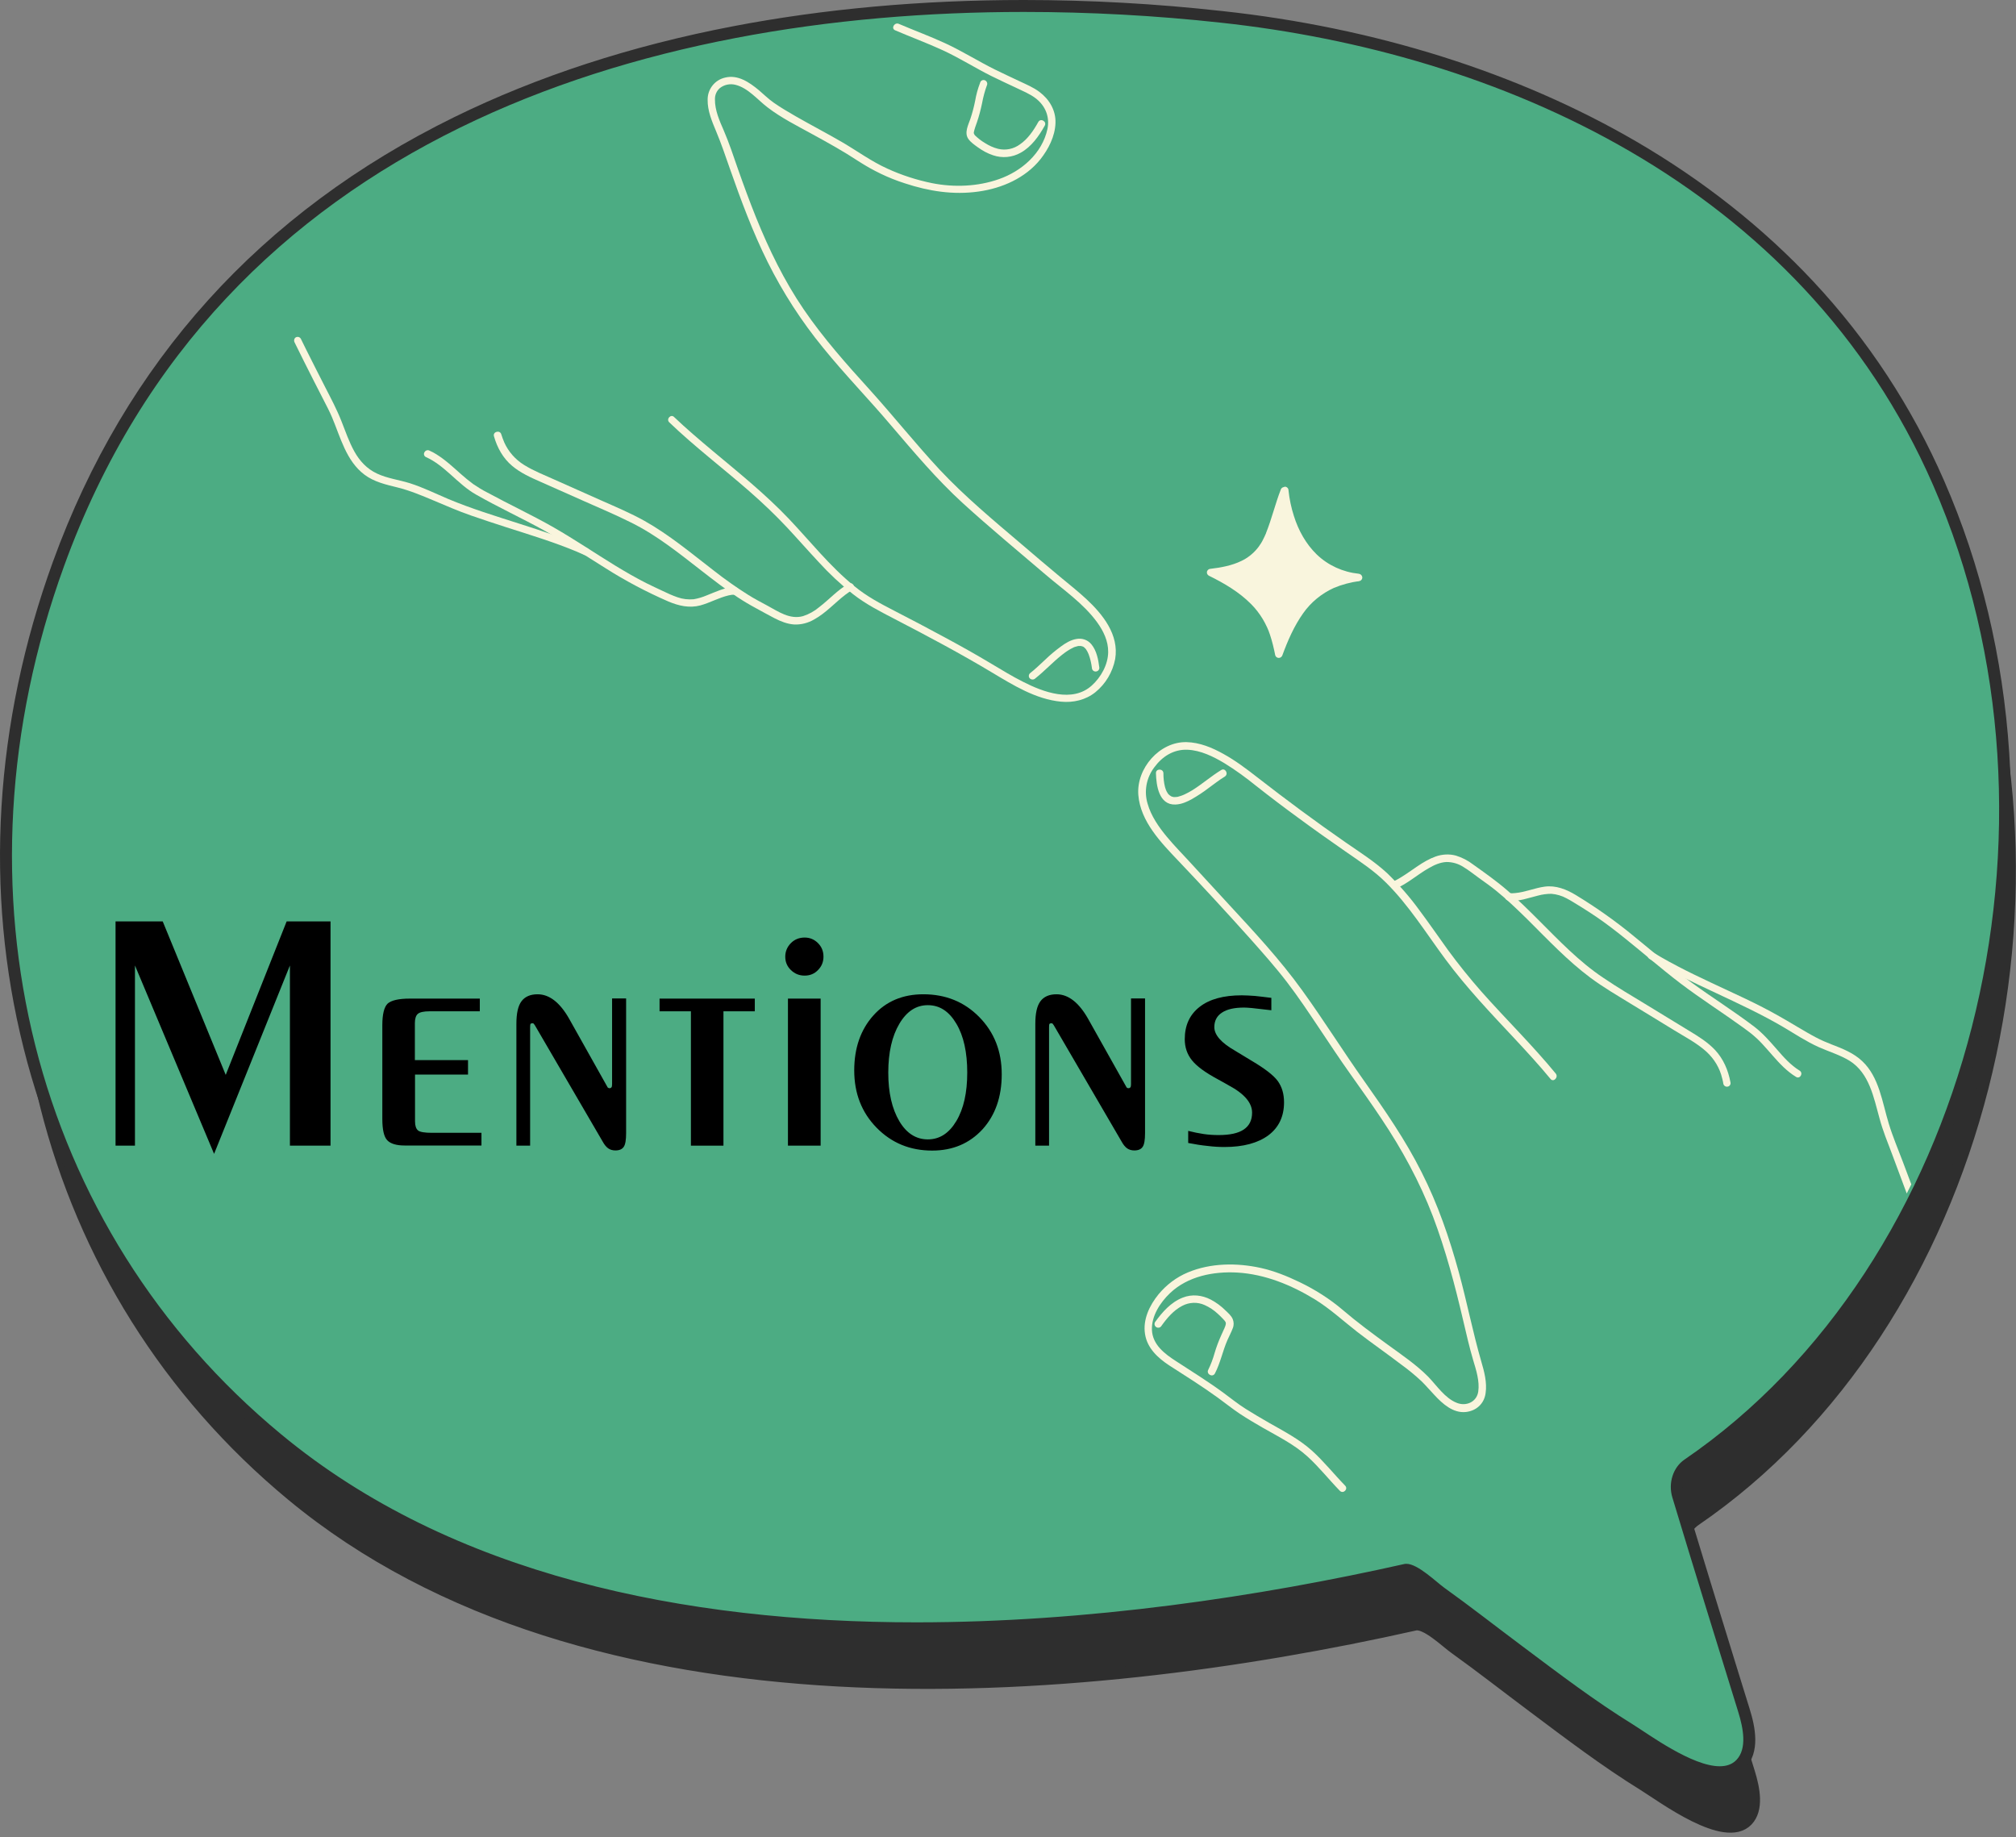 <?xml version="1.0" encoding="utf-8"?>
<!-- Generator: Adobe Illustrator 26.0.2, SVG Export Plug-In . SVG Version: 6.00 Build 0)  -->
<svg version="1.1" id="Layer_1" xmlns="http://www.w3.org/2000/svg" xmlns:xlink="http://www.w3.org/1999/xlink" x="0px" y="0px"
	 viewBox="0 0 1350.4 1230.5" style="enable-background:new 0 0 1350.4 1230.5;" xml:space="preserve">
<rect x="0" y="0" width="1350.4" height="1230.5" fill="#808080" stroke="none"/>
<style type="text/css">
	.st0{fill:#2E2E2E;stroke:#2E2E2E;stroke-width:8;stroke-miterlimit:10;}
	.st1{fill:#4CAC83;}
	.st2{fill:#2E2E2E;}
	.st3{clip-path:url(#SVGID_00000054964421488806323040000002874414297993241782_);}
	.st4{fill:#F9F5DD;}
	.st5{fill:#2E2E2E;stroke:#2E2E2E;stroke-linecap:round;stroke-linejoin:round;}
	.st6{enable-background:new    ;}
</style>
<g id="Layer_2_00000132802314906411796330000013260114652889201828_">
	<g id="Layer_1-2">
		<path class="st0" d="M947.9,1088.2c-227.7,51.1-553.8,77.7-752.4-86.8C29.2,863.7-28.9,637.5,50.1,419.7
			C173.2,80.5,544.4,25.4,825,55.7c183.5,19.8,388.6,107,477.1,309.8c99.9,228.8,24.6,521.9-166.6,652.7c-7.6,5.2-11,15.7-8.1,25.3
			c14.5,48.1,29.4,96,44.2,143.9c3.3,10.7,6,24.4-1.3,32c-14.8,15.3-56-15.5-69.3-23.8c-25.6-15.8-49.9-34.3-74.2-52.5
			c-17.4-13-34.6-26.5-52.2-39.1C969,1100.1,955.3,1086.6,947.9,1088.2z"/>
		<path class="st1" d="M1151.8,1187.2c-16.8,0-40-15.3-53.8-24.4c-2.5-1.7-4.7-3.1-6.4-4.1c-23.7-14.6-46.4-31.7-68.4-48.2l-6.1-4.5
			c-5.8-4.4-11.7-8.8-17.4-13.2c-11.3-8.6-23.1-17.5-34.8-25.9c-1.3-1-3-2.3-4.9-3.9c-4.8-4-13.7-11.3-18-11.3c-0.1,0-0.3,0-0.4,0.1
			C827.4,1077.4,714,1091,613.7,1091c-182.3,0-326.3-42.7-427.9-126.8c-82.1-67.6-140.3-159.8-166-263
			C-6.5,596.9,0.2,485.1,39.1,377.8C87.4,244.8,177.3,145.2,306.2,82c55.1-27,117.6-47.4,185.6-60.4C552.5,9.9,617.8,4,685.8,4
			c44.2,0,88.4,2.4,132.4,7.2c101.7,11,197,41,275.8,86.8c94.5,55,163.3,130.8,204.6,225.4c24.6,56.3,39.2,117.4,43.3,181.5
			c4,61.9-1.8,124.1-17.3,184.2c-15.4,60.4-39.8,116.2-72.3,165.8c-33.7,51.4-74.7,93.8-121.8,126.1c-6.2,4.2-8.9,13-6.6,20.9
			c12.1,40,24.6,80.5,36.7,119.8l7.5,24.1c3.4,10.9,6.8,26.6-2.3,35.9C1162.4,1185.3,1157.7,1187.2,1151.8,1187.2z"/>
		<path class="st2" d="M685.8,8c44.1,0,88.2,2.4,132,7.2c183.5,19.8,388.6,107,477.1,309.8c99.9,228.8,24.6,522-166.6,652.7
			c-7.6,5.2-11,15.7-8.1,25.3c14.5,48.1,29.4,96,44.2,143.9c3.3,10.7,6,24.4-1.3,32c-2.9,3-6.7,4.2-11.2,4.2
			c-18.5,0-47.4-21.3-58.1-28c-25.6-15.8-49.9-34.3-74.2-52.5c-17.4-13-34.6-26.5-52.2-39.1c-5.3-3.8-17.7-16-25.3-16
			c-0.4,0-0.9,0-1.3,0.1c-97,21.8-211.8,39.1-327,39.1c-155.3,0-311.3-31.4-425.4-125.9C21.9,823.2-36.1,597,42.9,379.2
			C147.4,91.2,430.9,8,685.8,8 M685.8,0C617.5,0,552,5.9,491,17.6c-68.4,13.1-131.1,33.6-186.6,60.8c-129.9,63.7-220.4,164-269,298
			C-3.8,484.5-10.6,597.1,15.8,702c26,104,84.6,196.9,167.4,265.1c54.4,45.1,121.8,78.7,200.2,99.9c68.2,18.4,145.7,27.8,230.3,27.8
			c54.2,0,111.9-3.8,171.4-11.4c51.3-6.6,104.2-15.9,157.1-27.8c3.3,0.4,12.4,7.9,15.4,10.4c2,1.6,3.7,3,5.1,4.1
			c11.7,8.4,23.3,17.2,34.7,25.8c5.7,4.3,11.6,8.8,17.4,13.2l6.1,4.5c22.1,16.6,44.9,33.7,68.7,48.4c1.6,1,3.8,2.4,6.3,4.1
			c14.2,9.4,38.1,25.1,56,25.1c8.7,0,14-3.6,16.9-6.6c10.6-10.9,6.9-28,3.2-39.9c-2.5-8.1-5-16.2-7.5-24.2
			c-12.1-39.2-24.6-79.7-36.7-119.7c-1.9-6.2,0.2-13.1,5-16.4c47.6-32.6,89-75.4,122.9-127.2c32.7-50,57.2-106.2,72.8-167
			c15.5-60.5,21.4-123.1,17.4-185.5c-4.2-64.5-18.9-126-43.7-182.8c-21.4-49.1-51-94.3-87.6-133.4c-33.6-35.9-73.5-67.5-118.7-93.8
			c-79.2-46.1-175.1-76.3-277.3-87.3C774.5,2.5,730.2,0,685.8,0L685.8,0z"/>
		<g>
			<g>
				<defs>
					<path id="SVGID_1_" d="M939.8,1046c-227.3,51.1-553,77.7-751.3-86.8C22.3,821.5-35.7,595.2,43.2,377.4
						C166.1,38.3,536.8-16.8,817,13.4c183.3,19.8,388,107,476.5,309.8C1393.3,552,1318,845.1,1127.1,976c-7.6,5.2-11,15.7-8.1,25.3
						c14.5,48.1,29.4,96,44.1,143.9c3.3,10.7,6,24.4-1.3,32c-14.8,15.3-55.9-15.5-69.2-23.8c-25.6-15.8-49.8-34.3-74.1-52.5
						c-17.4-13-34.5-26.5-52.1-39.1C960.8,1057.8,947.1,1044.3,939.8,1046z"/>
				</defs>
				<clipPath id="SVGID_00000142170448384995384220000014649016248174691221_">
					<use xlink:href="#SVGID_1_"  style="overflow:visible;"/>
				</clipPath>
				<g style="clip-path:url(#SVGID_00000142170448384995384220000014649016248174691221_);">
					<path class="st4" d="M197.3,229.3c4.3,8.8,8.7,17.5,13.1,26.2l6.6,12.9c1.9,3.7,3.8,7.3,5.4,11.1c5.7,13.5,9.5,29.3,21.8,38.5
						c6.4,4.8,14.3,6.6,22,8.5c8.5,2.1,16.5,5.5,24.6,8.9s16.3,7,24.7,9.9c7.8,2.7,15.6,5.3,23.4,7.8c15.9,5.1,31.8,9.9,47.2,16.3
						c1.7,0.7,3.3,1.4,5,2.2c1.2,0.7,2.7,0.3,3.4-0.9c0.7-1.2,0.3-2.7-0.9-3.4c-15-6.7-30.7-11.7-46.3-16.7s-31.6-9.9-46.9-16.3
						c-8.5-3.6-17-7.8-25.8-10.6c-7.3-2.3-15.1-3.2-22.1-6.5c-6.8-3.2-11.6-8.4-15.2-14.9s-5.9-13.4-8.6-20.2
						c-3.1-7.9-7.1-15.4-11-23c-4.3-8.5-8.7-17-12.9-25.5c-1.1-2.2-2.2-4.4-3.3-6.7c-0.7-1.2-2.2-1.6-3.4-0.9
						C197.1,226.6,196.7,228.1,197.3,229.3L197.3,229.3z"/>
					<path class="st4" d="M285.2,306.1c13,5.8,21.4,18.3,33.7,25.2c14.7,8.4,30.1,15.5,45,23.7c14.2,7.8,27.7,16.9,41.4,25.4
						c13.5,8.6,27.7,16.1,42.4,22.5c6.9,2.9,14.1,4.6,21.5,2.6c6.5-1.8,12.4-5.2,18.9-6.7c1.3-0.3,2.7-0.5,4-0.5c3.2,0,3.2-5,0-5
						c-6.6,0-12.7,3.2-18.7,5.5c-2.8,1.2-5.8,2.1-8.8,2.6c-3.6,0.3-7.3-0.1-10.7-1.3c-3.5-1.2-6.8-2.7-10.1-4.3
						c-3.6-1.7-7.3-3.4-10.9-5.2c-7.1-3.6-14-7.6-20.9-11.8c-13.7-8.4-27-17.4-40.9-25.4c-14.5-8.3-29.8-15.4-44.5-23.4
						c-3.4-1.7-6.6-3.7-9.7-5.8c-2.8-2.1-5.5-4.3-8.1-6.6c-5.3-4.7-10.5-9.6-16.5-13.3c-1.4-0.9-2.9-1.7-4.5-2.4
						c-1.2-0.7-2.7-0.3-3.4,0.9C283.6,303.9,284,305.5,285.2,306.1L285.2,306.1z"/>
					<path class="st4" d="M330.9,292.3c2.2,7.7,6.1,14.7,12.2,19.8c5.6,4.7,12.3,7.7,18.9,10.6c9.9,4.4,19.7,8.8,29.5,13.1
						c10.4,4.6,21,9.1,31.2,14.2c17.4,8.6,32.4,20.8,47.6,32.6c7.7,6,15.5,12,23.7,17.4c4.1,2.7,8.3,5.2,12.6,7.5
						c4.1,2.2,8.1,4.5,12.2,6.6s8.5,3.9,13.2,4.2c4.7,0.2,9.3-1,13.4-3.4c7.8-4.3,13.8-11.1,20.8-16.5c1.5-1.2,3.1-2.2,4.7-3.1
						c2.8-1.6,0.3-5.9-2.5-4.3c-7.3,4.1-13,10.6-19.7,15.7c-3.2,2.7-6.8,4.7-10.8,6c-4.3,1.2-8.5,0.5-12.5-1.1s-7.8-4-11.7-6.1
						c-4.1-2.2-8.3-4.4-12.3-6.9c-8.1-5.1-15.9-10.6-23.4-16.5c-15.1-11.6-29.7-23.9-46.3-33.2c-9.3-5.2-19.3-9.4-29-13.7
						c-10.4-4.7-20.8-9.2-31.2-13.9c-6.9-3.1-14.1-5.9-20.5-9.9c-5.8-3.6-10.4-8.8-13.2-15c-0.8-1.9-1.5-3.8-2.1-5.7
						C334.7,287.9,329.9,289.2,330.9,292.3L330.9,292.3z"/>
					<path class="st4" d="M448.3,282.9c17.1,16.4,36,30.7,53.8,46.3c8.7,7.6,17,15.5,24.9,23.9c7.2,7.7,14.1,15.6,21.3,23.3
						c7.1,7.8,14.8,15,23.1,21.6c8.7,6.8,18.2,11.6,28,16.7c22,11.4,43.8,23,65,35.7c14.2,8.5,29.4,18,46.3,19.6
						c8.2,0.8,16.5-1.1,23-6.3c6.9-5.6,11.6-13.5,13.3-22.3c2.7-16.2-8.3-29.9-19.4-40.2c-5.6-5.2-11.7-10-17.6-14.9
						c-8.7-7.2-17.3-14.6-26-22c-18.7-15.9-37.7-31.7-54.5-49.6c-16.2-17.4-31-36-46.9-53.6c-15.6-17.2-31.1-34.6-44.2-53.8
						s-23.3-40.2-32-61.7c-4.3-10.7-8.3-21.6-12.1-32.4c-3-8.7-5.9-17.4-9.5-25.8c-2.8-6.4-6-13.6-5.9-20.8
						c-0.1-2.9,1.1-5.7,3.3-7.6c2.9-2.3,6.8-3.1,10.4-2.2c8.5,2.1,14.8,10,21.5,15.1c9.1,7,19.7,12.3,29.7,17.8
						c10.6,5.8,21.1,11.6,31.1,18.2c9.7,6.3,20.2,11.4,31.2,14.9c16.1,5.3,32.5,7.9,49.4,5.5c15.7-2.2,31.3-9,41.4-21.6
						c5.4-6.8,9.8-15.4,10.1-24.3c0.3-8.5-4.1-15.8-10.7-20.8c-4.1-3.1-8.8-5-13.4-7.2c-5.5-2.6-11.1-5.2-16.6-7.9
						c-11.1-5.5-21.5-12.1-32.7-17.3c-10.3-4.8-21-8.7-31.5-13.2c-2.9-1.3-5.5,3-2.5,4.3c10.7,4.6,21.6,8.6,32.2,13.5
						c11,5.1,21.2,11.6,32,17c5.5,2.7,11,5.3,16.6,7.9c4.5,2.2,9.4,4.1,13.4,7.2c6.5,5,9.5,12.5,7.8,20.6
						c-3.5,16.2-17.3,28.2-32.5,33.5c-14.2,5-30,5.6-44.7,2.7c-10.3-2.1-20.3-5.3-29.9-9.7c-10.7-4.8-20.2-11.8-30.3-17.7
						c-10.3-6-20.9-11.5-31.2-17.4c-5-2.9-10-5.8-14.7-9.1c-3.6-2.5-6.7-5.6-10-8.4c-6.3-5.2-14-10.6-22.7-8.4
						c-6.9,1.6-11.7,7.8-11.6,14.9c-0.1,7.3,2.9,14.4,5.7,21.1c3.4,8.1,6.2,16.4,9.1,24.7c7.5,21.4,15.4,42.7,25.5,63
						c10.2,20.4,22.6,39.6,37.1,57.3c14.5,17.9,30.6,34.4,45.5,52c15.4,18,30.5,36,48,52c18.1,16.5,37,32.1,55.6,48
						c11.7,10,25.1,19.1,34.3,31.7c4.3,5.9,7.6,12.7,7.5,20.1c-0.1,8.4-4.8,16.8-11,22.4c-13,11.7-32.5,4.4-46-2.5
						c-7.2-3.6-14-7.8-20.9-11.9c-10.5-6.3-21.2-12.3-32-18.1c-10.9-5.9-21.9-11.7-33-17.4c-9.7-5-19-9.9-27.4-16.9
						c-16.2-13.2-29.3-29.8-43.6-44.9c-15.8-16.6-33.7-31-51.3-45.7c-8.7-7.3-17.3-14.6-25.5-22.4
						C449.5,277.1,446,280.6,448.3,282.9L448.3,282.9z"/>
					<path class="st4" d="M656.5,55.5c-1.5,3.9-2.6,7.9-3.3,12c-0.8,4.1-1.9,8.2-3.2,12.1c-1.4,4.1-4.2,9.3-1.4,13.4
						c1.6,2.3,4.1,4,6.3,5.6c3.2,2.3,6.6,4.2,10.3,5.4c6.1,2.1,12.8,1.5,18.5-1.7c7.2-4,12.2-11.1,16.1-18.1
						c1.6-2.8-2.7-5.3-4.3-2.5c-3.1,5.6-7,11.4-12.3,15c-4.2,3.1-9.5,4.2-14.6,3c-3.2-0.8-6.2-2.2-9-4c-2.4-1.4-4.5-3.1-6.5-5
						c-0.2-0.2-0.3-0.3-0.4-0.5s0.3,0.4,0.1,0.1c0-0.1-0.1-0.1-0.1-0.2c-0.1-0.2-0.2-0.3-0.3-0.5s0.1,0.3,0.1,0.3
						c0-0.1-0.1-0.2-0.1-0.3c0-0.2-0.1-0.3-0.1-0.5c0.1,0.3,0,0.5,0,0.1c0-0.2,0-0.4,0-0.5s0-0.2,0-0.3c0-0.3-0.1,0.5,0,0.2
						c0.5-2.3,1.3-4.5,2.1-6.7c1.4-4.1,2.5-8.3,3.4-12.6c0.8-4.3,1.9-8.5,3.4-12.5c0.4-1.3-0.4-2.7-1.7-3.1S656.8,54.1,656.5,55.5
						L656.5,55.5L656.5,55.5z"/>
					<path class="st4" d="M693.5,454.4c6.2-4.9,11.6-10.8,17.8-15.7c0.5-0.4,1.3-1,2.1-1.6s1.6-1.1,2.4-1.6s1.6-1,2.5-1.4l0.6-0.3
						c0.1,0,0.6-0.3,0.3-0.2s0.3-0.1,0.3-0.1l0.6-0.2c0.7-0.2,1.5-0.4,2.2-0.6c0.2,0-0.5,0,0,0h0.5c0.4,0,0.7,0,1.1,0
						c0.3,0,0.3,0.1,0,0l0.5,0.1c0.3,0.1,0.7,0.2,1,0.3c0.1,0-0.4-0.2,0,0c0.1,0.1,0.3,0.1,0.4,0.2s0.3,0.2,0.4,0.3
						c0.5,0.3-0.2-0.2,0.1,0.1c0.3,0.3,0.6,0.6,0.9,0.9c0.1,0.1,0.5,0.6,0.3,0.4c0.1,0.2,0.2,0.4,0.3,0.5c0.3,0.4,0.6,0.9,0.8,1.4
						c0.2,0.4,0.4,0.8,0.6,1.3c1.1,2.9,1.8,6,2.2,9.1c0,1.4,1.1,2.5,2.5,2.5s2.5-1.1,2.5-2.5c-0.7-5.5-1.8-11.5-5.4-15.8
						c-2.4-2.9-6.2-4.2-9.9-3.5c-3.8,0.6-7.3,2.7-10.4,5c-3.7,2.7-7.3,5.7-10.6,8.9c-3.4,3.1-6.6,6.3-10.2,9.1c-1,1-1,2.6,0,3.5
						C691,455.4,692.5,455.4,693.5,454.4L693.5,454.4z"/>
					<path class="st4" d="M1284.8,805.8c-3.3-9.2-6.7-18.4-10.2-27.6c-3.2-8.5-6.8-16.9-9.4-25.5c-4.4-14.3-6.4-31.2-17.8-41.9
						c-5.8-5.5-13.2-8.4-20.5-11.2c-3.6-1.4-7.1-2.9-10.5-4.7c-4.2-2.2-8.2-4.6-12.3-7c-7.7-4.6-15.4-9.1-23.4-13.2
						c-7.4-3.8-15-7.4-22.6-10.9c-15.4-7.2-31-14.3-45.7-22.8c-1.7-1-3.3-2-5-3c-2.8-1.7-5.3,2.6-2.5,4.3
						c14.2,8.7,29.4,15.8,44.4,22.8c15.3,7.2,30.7,14.3,45.3,22.9c7.8,4.6,15.4,9.7,23.7,13.4c6.9,3.1,14.2,5.2,20.7,9.2
						c13.2,8.3,16.1,24.6,20,38.6c2.2,8.2,5.4,16,8.4,23.9c3.4,9,6.8,18.1,10.1,27.1c0.8,2.3,1.7,4.6,2.5,7c0.4,1.3,1.8,2.1,3.1,1.7
						C1284.4,808.5,1285.1,807.1,1284.8,805.8L1284.8,805.8z"/>
					<path class="st4" d="M1205.4,717.1c-5.9-3.6-10.6-8.9-15.1-14.1c-4.7-5.4-9.4-10.8-15.1-15.2c-13.8-10.5-28.5-19.7-42.5-29.9
						c-13-9.5-25.2-20.2-37.8-30.4c-12.4-10.3-25.6-19.6-39.4-28c-6.3-3.8-13.3-6.6-20.8-5.6c-6.7,0.9-13,3.7-19.7,4.3
						c-1.5,0.2-2.9,0.2-4.4,0c-1.4,0-2.5,1.1-2.5,2.5s1.1,2.5,2.5,2.5c6.6,0.9,13.3-1.8,19.6-3.3c2.9-0.8,6-1.2,9-1.2
						c3.5,0.3,7,1.3,10.1,3c3.3,1.7,6.4,3.8,9.6,5.7c3.4,2.2,6.9,4.3,10.2,6.6c6.6,4.5,13,9.4,19.2,14.4
						c12.6,10.1,24.7,20.7,37.6,30.5c13.6,10.3,28.1,19.5,41.9,29.5c3.1,2.2,6.1,4.5,8.9,7.1c2.6,2.4,4.9,5,7.3,7.7
						c4.6,5.2,9.1,10.7,14.7,15.1c1.4,1.1,2.8,2.1,4.3,3C1205.7,723.1,1208.2,718.8,1205.4,717.1L1205.4,717.1z"/>
					<path class="st4" d="M1159.1,724.8c-1.5-8-4.7-15.5-10.3-21.5c-5.1-5.4-11.5-9.3-17.8-13.1c-9.3-5.7-18.7-11.4-28-17.1
						c-9.7-5.9-19.6-11.7-29-18.1c-16.2-10.8-29.7-25-43.4-38.7c-6.9-6.9-13.8-13.7-21.2-20.1c-7.2-6.2-14.9-11.6-22.6-17.1
						c-3.5-2.7-7.4-4.7-11.6-6c-4.5-1.2-9.2-0.9-13.5,0.6c-8.7,3.1-15.7,9.4-23.5,14.1c-1.6,1-3.3,1.9-5,2.7
						c-1.3,0.4-2.1,1.8-1.7,3.1c0.4,1.3,1.7,2.1,3.1,1.8c8.2-3.4,14.8-9.6,22.5-13.9c3.6-2.1,7.6-3.9,11.8-4.1c4,0,7.9,1.1,11.3,3.3
						c3.7,2.2,7.1,5,10.6,7.5c3.8,2.7,7.6,5.4,11.2,8.3c7.4,6,14.3,12.6,21.1,19.3c13.6,13.5,26.8,27.6,42.2,39.1
						c8.6,6.4,17.9,11.8,27,17.4c9.8,6,19.6,11.9,29.3,17.9c6.5,4,13.7,7.8,19.5,12.6c5.5,4.4,9.7,10.3,11.8,17
						c0.6,2.1,1.2,4.2,1.5,6.3c0.4,1.3,1.7,2.1,3.1,1.7C1158.7,727.5,1159.5,726.2,1159.1,724.8L1159.1,724.8z"/>
					<path class="st4" d="M1169,1165.3c8.3,6.3,16.1,13.3,23.4,20.7c7.9,7.9,14.7,16.8,20.3,26.4c2.9,5.1,5.2,10.6,6.8,16.2
						c0.8,3.1,5.7,1.8,4.8-1.3c-3-10.8-8.7-20.8-15.4-29.7c-7-9.2-14.9-17.6-23.5-25.2c-4.5-4-9.1-7.8-13.9-11.5
						c-1.2-0.7-2.7-0.3-3.4,0.9C1167.4,1163.1,1167.8,1164.6,1169,1165.3L1169,1165.3z"/>
					<path class="st4" d="M1042.1,719.1c-15.7-19.1-33.4-36.4-49.8-54.9c-7.9-9-15.4-18.3-22.5-28c-6.4-8.9-12.6-17.9-19.1-26.6
						c-6.4-8.8-13.6-17-21.4-24.6c-8.5-7.9-18.4-14.1-27.9-20.7c-20.2-14-39.9-28.6-59.3-43.7c-7.2-5.6-14.6-11.2-22.6-15.6
						c-7.5-4.2-15.9-7.7-24.7-7.9c-18.1-0.4-33.7,17.6-32.3,35.4s15.3,32,26.9,44.2c16.2,17,32.1,34.3,47.8,51.8
						c8.5,9.6,17.1,19.2,24.9,29.4c7.6,9.9,14.5,20.3,21.4,30.6s13.8,20.8,21,30.9c7,9.9,14.1,19.8,20.8,29.9
						c13.8,20.6,25.6,42.2,34.5,65.4c8.6,22.7,14.8,46.2,20.3,69.8c2.1,8.9,4.1,17.8,6.7,26.6c2,6.6,4.4,14.1,3.4,21
						s-8,10.1-14.3,7.6c-8-3.1-13.4-11.5-19.2-17.5c-8-8.1-17.8-14.7-27-21.4c-10.3-7.5-20.5-15-30.2-23.3
						c-8.8-7.5-18.6-13.7-29-18.7c-8.3-4-17-7.5-26-9.5c-16-3.5-33.5-3.4-48.8,3c-7.7,3.2-14.4,8.3-19.7,14.7
						c-6,7.4-10.6,16.9-9,26.7c1.5,9.4,8.6,15.9,16.2,20.9c10.9,7,21.9,13.9,32.4,21.5c5,3.6,9.8,7.5,14.9,10.9
						c5,3.3,10.1,6.3,15.3,9.3c10.3,5.9,21.1,11.2,30,19.3c7.8,7.1,14.3,15.4,21.7,23c2.3,2.3,5.8-1.2,3.5-3.5
						c-7.5-7.7-14.3-16.3-22.3-23.5c-8.6-7.7-18.9-13-28.9-18.7c-5.2-3-10.3-6-15.4-9.2s-9.9-7.1-14.8-10.7
						c-10.2-7.5-21-14.2-31.6-21.1c-7.8-5-16-11.1-16.4-21.2c-0.3-9.3,5.6-18.3,12.1-24.5c12-11.4,29.2-14.7,45.2-13.8
						c18.4,1.1,36,8.3,51.6,17.8c10.3,6.3,19.1,14.5,28.6,21.9c9.7,7.5,19.8,14.5,29.5,21.9c4.7,3.4,9.2,7.1,13.5,11.1
						c3.1,3,5.8,6.3,8.8,9.4c5.4,5.8,12.4,12.2,21,11.3c7-0.8,12.2-5.5,13.2-12.5c1.1-7.2-0.9-14.6-2.9-21.4
						c-5.7-19.7-9.6-39.9-15-59.6c-6.3-23-14.1-45.7-24.9-67c-10.8-21.6-24.6-41.5-38.5-61.2c-14.2-20-27.2-40.9-41.6-60.8
						c-14.7-20.4-31.9-38.9-49-57.4c-8.1-8.8-16.2-17.6-24.3-26.4c-5.9-6.5-11.9-12.5-17.3-19s-10.6-14-12.9-22.2
						c-2.5-8.3-0.8-17.3,4.4-24.2c5.4-7.4,13-12.3,22.4-11.9c8.8,0.4,17.1,4.5,24.5,8.9c7.5,4.6,14.6,9.8,21.4,15.3
						c9.4,7.4,18.9,14.6,28.5,21.6c10.3,7.6,20.8,15,31.3,22.3c9.5,6.6,19.1,12.8,27.3,21c15.3,15.2,26.8,33.8,39.6,51.1
						c14.2,19.2,30.7,36.5,47,53.9c8,8.6,16,17.3,23.5,26.4C1040.6,725.2,1044.1,721.6,1042.1,719.1L1042.1,719.1z"/>
					<path class="st4" d="M813.8,920c3.7-7.1,5.2-15.1,8.4-22.4c1.2-2.7,2.6-5.3,3.6-8c0.8-2,0.7-4.2-0.1-6.1
						c-1-2.3-3.1-4.1-4.9-5.8c-2.9-2.9-6.2-5.3-9.8-7.2c-5.8-3-12.5-3.8-18.8-1.3c-7.9,3.1-13.7,9.7-18.5,16.4
						c-0.7,1.2-0.3,2.7,0.9,3.4s2.7,0.3,3.4-0.9c3.7-5.2,8.1-10.4,13.9-13.4c4.7-2.5,10.3-2.7,15.1-0.5c3.1,1.4,6,3.3,8.5,5.6
						c1.2,1.1,2.4,2.2,3.5,3.4c0.4,0.4,0.8,0.8,1.1,1.2c0.1,0.1,0.4,0.5,0.2,0.2l0.4,0.6c0.1,0.2,0.2,0.4,0.3,0.5
						c0.2,0.4-0.1-0.4,0,0c0,0.1,0.1,0.3,0.1,0.5c0.2,0.6,0.1-0.2,0,0.1c0,0.2,0,0.3,0,0.5c0,0.5,0,0,0,0.1
						c-0.1,0.4-0.2,0.8-0.3,1.2s-0.4,1-0.4,1c0.1-0.2-0.2,0.5-0.2,0.6l-0.4,0.8c-0.6,1.3-1.2,2.7-1.8,4c-1.7,3.8-3.2,7.7-4.4,11.8
						c-1.1,3.9-2.5,7.7-4.3,11.3C807.9,920.4,812.2,922.9,813.8,920L813.8,920z"/>
					<path class="st4" d="M818,515.8c-6.7,4.1-12.6,9.3-19.3,13.5c-1.7,1-3.4,2-5.2,2.8l-0.7,0.3c-0.5,0.2,0.3-0.1-0.2,0.1
						s-0.9,0.3-1.3,0.5c-0.8,0.3-1.6,0.5-2.3,0.7l-0.6,0.1c-0.5,0.1,0.1,0,0,0c-0.4,0-0.8,0.1-1.2,0.1c-0.3,0-0.7,0-1,0
						s-0.5-0.1,0,0l-0.5-0.1c-0.3-0.1-0.6-0.2-1-0.3s0.4,0.2,0,0l-0.5-0.3c-0.2-0.1-0.9-0.7-0.4-0.2c-0.3-0.2-0.6-0.5-0.9-0.8
						c-0.2-0.2-0.3-0.3-0.5-0.5c0.3,0.4,0,0-0.1-0.2c-0.3-0.4-0.5-0.8-0.8-1.3c-0.1-0.2-0.2-0.5-0.3-0.7s0,0,0,0.1l-0.2-0.5
						c-0.2-0.6-0.4-1.2-0.6-1.8c-0.8-3.1-1.1-6.2-1.1-9.4c-0.1-3.2-5.1-3.2-5,0c0.2,8.2,2,21.4,13,21c4-0.1,7.8-1.8,11.2-3.7
						c3.8-2.2,7.5-4.6,11-7.3c3.6-2.6,7.1-5.4,10.9-7.7C823.2,518.4,820.7,514.1,818,515.8L818,515.8z"/>
				</g>
			</g>
		</g>
		<path class="st5" d="M277.7,664.3c-0.2,2-1.7,3.6-3.7,3.7h-9.8v55.3c0,3.7,3.7,5.6,5.6,5.6c2.1,0.2,3.7,1.8,3.9,3.9
			c-0.2,2-1.9,3.6-3.9,3.7c-7.1,0.2-13.1-5.4-13.3-12.5c0-0.2,0-0.5,0-0.7V668H247c-3.7,0-3.7-1.9-3.7-3.7s0-3.7,3.7-3.7h9.5v-28.2
			c0.1-2,1.7-3.6,3.7-3.7c2.1,0.1,3.8,1.7,4,3.7v28.2h9.8C276,660.7,277.6,662.3,277.7,664.3z"/>
		<path class="st5" d="M372.3,664.3v68.4c0,1.4-0.7,2.8-2,3.4c-1.8,0.9-4.1,0.2-5-1.6c-0.3-0.5-0.4-1.1-0.4-1.7v-11.3
			c-6.6,9.3-17.2,14.9-28.5,15c-20,0-36-17.2-36-38s16-38,36-38c11.3,0.1,22,5.6,28.5,14.9v-11.1c0-2.1,1.7-3.7,3.7-3.7
			S372.3,662.3,372.3,664.3z M364.8,698.6c0-17-12.9-30.7-28.5-30.7c-15.5,0-28.5,13.6-28.5,30.7s13,30.5,28.5,30.5
			C352,729.1,364.8,715.6,364.8,698.6z"/>
		<path class="st5" d="M407.8,632c-0.1-2.1,1.6-3.9,3.7-4c0.2,0,0.3,0,0.5,0c1.9,0.2,3.3,1.8,3.4,3.7v101.1c0,1.9-1.5,3.5-3.4,3.7
			c-2.1,0.2-4-1.4-4.2-3.5c0-0.2,0-0.3,0-0.5V632z"/>
		<path class="st5" d="M445.3,631.9c0-1.9,1.4-3.4,3.2-3.8c2.1-0.3,4,1.1,4.4,3.2c0,0.2,0,0.3,0,0.5v73l45-44.8
			c1.5-1.4,3.9-1.3,5.3,0.2c1.3,1.4,1.3,3.6,0,5l-29.3,29.3l29.5,35.8c1.4,1.4,1.4,3.7,0,5.1c-0.7,0.7-1.8,1.1-2.8,1.1
			c-1.2,0.1-2.3-0.4-3-1.4L468.4,700l-15.5,15.5v17.4c-0.1,2.1-1.8,3.8-3.9,3.7c-0.2,0-0.3,0-0.5,0c-1.8-0.4-3.2-2-3.2-3.8V631.9z"
			/>
		<path class="st5" d="M526.8,720.7c1.3-1.6,3.6-1.8,5.2-0.5c0,0,0,0,0.1,0.1c5.3,3.9,13.6,8.8,23.2,8.8c5.2,0.1,10.3-1.5,14.4-4.7
			c3.7-2.5,5.7-5.9,5.7-9.3c-0.2-3.6-1.5-6-5.4-9.3c-3.2-2.5-8.7-4.3-16.1-5.6l-0.3-0.2c-6.8-1.2-12.9-2.8-17.2-5.9
			c-5-2.7-8.1-7.9-8.2-13.6c0-6,3.4-11.3,8.2-14.9c4.5-3.1,10.8-5.1,18.6-5.1c9.8,0,16.7,4.5,22.6,8.2c1.7,1.2,2.2,3.5,1.1,5.3
			c-1.1,1.7-3.4,2.2-5.1,1.1c-5.6-3.7-11.2-7.6-18.6-7.6c-6.2,0-11.2,1.7-14.4,4.3c-3.1,2.5-4.8,5.6-4.8,8.7s1.4,5.3,4.3,7.6
			c3.4,2.3,8.5,4.2,15.5,5.3h0.4c6.5,0.9,12.7,3,18.4,6.2c5.2,3.4,8.4,9.2,8.5,15.5c0,6.3-3.6,11.5-8.7,15.3c-5.5,4-12.1,6.1-18.9,6
			c-12.2-0.2-21.9-5.9-28.1-10.8C525.8,724.4,525.6,722.2,526.8,720.7L526.8,720.7z"/>
		<path class="st4" d="M860.5,328.8c2.8,27.4,17.8,55,49.4,58.3c-30.4,4.1-42.8,22.5-53.4,51.3c-4.4-22.4-11.7-38.2-45.6-54.8
			C852.2,379.3,849.8,356.3,860.5,328.8z"/>
		<path class="st4" d="M858,328.8c1,11.2,4.2,22.1,9.5,32c5.3,9.6,13,18,22.8,23c6.1,3.1,12.8,5,19.6,5.7l-0.7-4.9
			c-10.6,1.5-20.8,5-29.3,11.7c-7.9,6.2-13.7,14.6-18.2,23.4c-2.9,5.8-5.4,11.8-7.7,17.9h4.8c-1.7-8.5-4-16.9-8.2-24.4
			c-4.8-8.5-11.8-15.3-19.7-20.9c-6-4.2-12.3-7.9-18.8-11l-1.3,4.7c12-1.3,24.7-4.3,33.3-13.3c6.8-7.1,10-16.6,12.8-25.8
			c1.8-5.9,3.6-11.8,5.9-17.5c0.4-1.3-0.4-2.7-1.8-3.1c-1.3-0.3-2.7,0.4-3.1,1.7c-3.7,9.5-6,19.4-9.8,28.9l-0.1,0.3
			c0-0.1,0.2-0.4,0,0.1c-0.1,0.2-0.2,0.4-0.3,0.6c-0.2,0.5-0.5,1.1-0.7,1.6c-0.5,1-1,2-1.5,3s-1.1,1.8-1.7,2.7
			c-0.5,0.8-1.1,1.6-1.7,2.3c-2.9,3.5-6.6,6.4-10.7,8.3c-6.2,3-13.5,4.4-20.5,5.2c-1.1,0-2.1,0.8-2.4,1.8c-0.3,1.1,0.2,2.2,1.2,2.8
			c10.2,5,20.3,10.9,28.4,19.1c3,3,5.5,6.3,7.7,9.9c1.1,1.8,2,3.6,2.9,5.5c0.7,1.5,1.4,3.2,2,5.1c1.5,4.5,2.6,9.1,3.5,13.7
			c0.3,1.1,1.3,1.8,2.4,1.8c1.1,0,2.1-0.8,2.4-1.8c3.6-9.8,7.8-19.5,13.9-28.1c5.2-7.4,12.3-13.2,20.6-17c5.5-2.3,11.3-3.8,17.2-4.6
			c1.2-0.3,2-1.5,1.8-2.7s-1.2-2.1-2.5-2.2c-10.5-1.1-20.4-5.6-28-12.9c-7.3-7.1-12.3-16.2-15.3-25.8c-1.8-5.6-3-11.3-3.6-17.1
			c0-1.4-1.1-2.5-2.5-2.5C859.1,326.4,858,327.5,858,328.8z"/>
	</g>
</g>
<rect x="154.9" y="571.6" class="st1" width="460.3" height="205"/>
<g class="st6">
	<path d="M77.4,767.4V617.2H109L151.2,720L192,617.2h29.4v150.2h-27.2V646.7l-50.8,126.2L90.4,646.7v120.7H77.4z"/>
	<path d="M256.1,686.7c0-7.3,1.2-12.1,3.5-14.4c2.4-2.2,7.3-3.4,14.9-3.4h46.9v8.5h-33.6c-4,0-6.6,0.6-7.9,1.7c-1.3,1.1-2,3.2-2,6.2
		v24.8h35.6v9.7H278v31.3c0,3,0.7,5,2,6.1c1.3,1.1,4.5,1.6,9.4,1.6h33.1v8.5h-51.5c-5.5,0-9.4-1.2-11.6-3.5
		c-2.2-2.3-3.3-7.1-3.3-14.3V686.7z"/>
	<path d="M355.3,767.4h-9.4v-81.6c0-7,1.1-12,3.4-15.1c2.3-3.1,5.9-4.7,10.8-4.7c4,0,7.7,1.4,11.2,4.1c3.5,2.7,6.9,6.9,10,12.4
		l25.7,45.8c0.1,0.2,0.2,0.3,0.5,0.4c0.3,0.2,0.5,0.2,0.8,0.2c0.6,0,1-0.2,1.3-0.6c0.3-0.4,0.4-1.1,0.4-2.2v-57.3h9.4v90.2
		c0,4.6-0.5,7.6-1.6,9.2c-1.1,1.6-2.9,2.4-5.6,2.4c-1.9,0-3.5-0.5-4.8-1.4c-1.3-0.9-2.6-2.5-3.8-4.7l-45.3-77.7
		c-0.3-0.5-0.6-0.9-0.8-1.1c-0.2-0.2-0.5-0.3-0.8-0.3c-0.7,0-1.1,0.2-1.3,0.4c-0.2,0.3-0.3,1-0.3,2.2V767.4z"/>
	<path d="M462.8,767.4v-90h-21v-8.5h63.8v8.5h-21v90H462.8z"/>
	<path d="M526,640.8c0-3.5,1.3-6.6,3.8-9.1c2.5-2.5,5.6-3.7,9.2-3.7c3.4,0,6.4,1.2,8.9,3.7s3.7,5.5,3.7,9.1c0,3.5-1.2,6.5-3.7,9
		c-2.4,2.5-5.4,3.7-8.9,3.7c-3.6,0-6.6-1.2-9.2-3.7C527.2,647.3,526,644.3,526,640.8z M527.8,668.9h21.9v98.5h-21.9V668.9z"/>
	<path d="M624.4,770.7c-14.8,0-27.2-5.1-37.2-15.3c-10-10.2-15-23-15-38.4c0-15,4.3-27.3,12.8-36.8c8.5-9.5,19.7-14.2,33.5-14.2
		c15,0,27.5,5.1,37.5,15.3c10,10.2,15,22.9,15,38.3c0,15.1-4.3,27.4-12.9,36.9C649.4,765.9,638.2,770.7,624.4,770.7z M621.5,763.2
		c7.9,0,14.2-4.1,19.1-12.3c4.9-8.2,7.3-19,7.3-32.5c0-13.5-2.4-24.5-7.3-32.7c-4.9-8.3-11.2-12.4-19.1-12.4s-14.2,4.2-19.1,12.5
		c-4.9,8.3-7.4,19.2-7.4,32.7c0,13.4,2.5,24.2,7.4,32.5C607.2,759.1,613.6,763.2,621.5,763.2z"/>
	<path d="M702.9,767.4h-9.4v-81.6c0-7,1.1-12,3.4-15.1c2.3-3.1,5.9-4.7,10.8-4.7c4,0,7.7,1.4,11.2,4.1c3.5,2.7,6.9,6.9,10,12.4
		l25.7,45.8c0.1,0.2,0.2,0.3,0.5,0.4c0.3,0.2,0.5,0.2,0.8,0.2c0.6,0,1-0.2,1.3-0.6c0.3-0.4,0.4-1.1,0.4-2.2v-57.3h9.4v90.2
		c0,4.6-0.5,7.6-1.6,9.2c-1.1,1.6-2.9,2.4-5.6,2.4c-1.9,0-3.5-0.5-4.8-1.4c-1.3-0.9-2.6-2.5-3.8-4.7l-45.3-77.7
		c-0.3-0.5-0.6-0.9-0.8-1.1c-0.2-0.2-0.5-0.3-0.8-0.3c-0.7,0-1.1,0.2-1.3,0.4c-0.2,0.3-0.3,1-0.3,2.2V767.4z"/>
	<path d="M795.9,765.6v-8.1c3.5,0.9,7,1.6,10.3,2.1c3.4,0.5,6.7,0.7,10.1,0.7c7.5,0,13.1-1.2,16.8-3.7c3.7-2.5,5.6-6.2,5.6-11.3
		c0-6.6-5.2-12.7-15.7-18.3l-1.2-0.7l-6.3-3.5c-8.2-4.4-13.9-8.6-17.1-12.6c-3.2-4-4.8-8.7-4.8-14.1c0-9.3,3.3-16.5,10-21.7
		c6.7-5.2,16.1-7.7,28.2-7.7c2.6,0,5.5,0.2,8.7,0.4c3.2,0.3,6.9,0.8,11.1,1.3v8.3c-6.4-0.7-10.8-1.2-13.2-1.5
		c-2.4-0.2-4.1-0.3-5.1-0.3c-6.4,0-11.4,1.1-14.8,3.4c-3.4,2.2-5.1,5.5-5.1,9.7c0,5.2,4.6,10.5,13.9,15.8l1.3,0.8l9.9,6
		c8.8,5.2,14.6,9.7,17.4,13.5c2.8,3.9,4.2,8.6,4.2,14.3c0,9.4-3.5,16.8-10.4,22c-7,5.2-16.8,7.9-29.5,7.9c-3.5,0-7.3-0.2-11.2-0.7
		C804.8,767.2,800.5,766.5,795.9,765.6z"/>
</g>
</svg>
